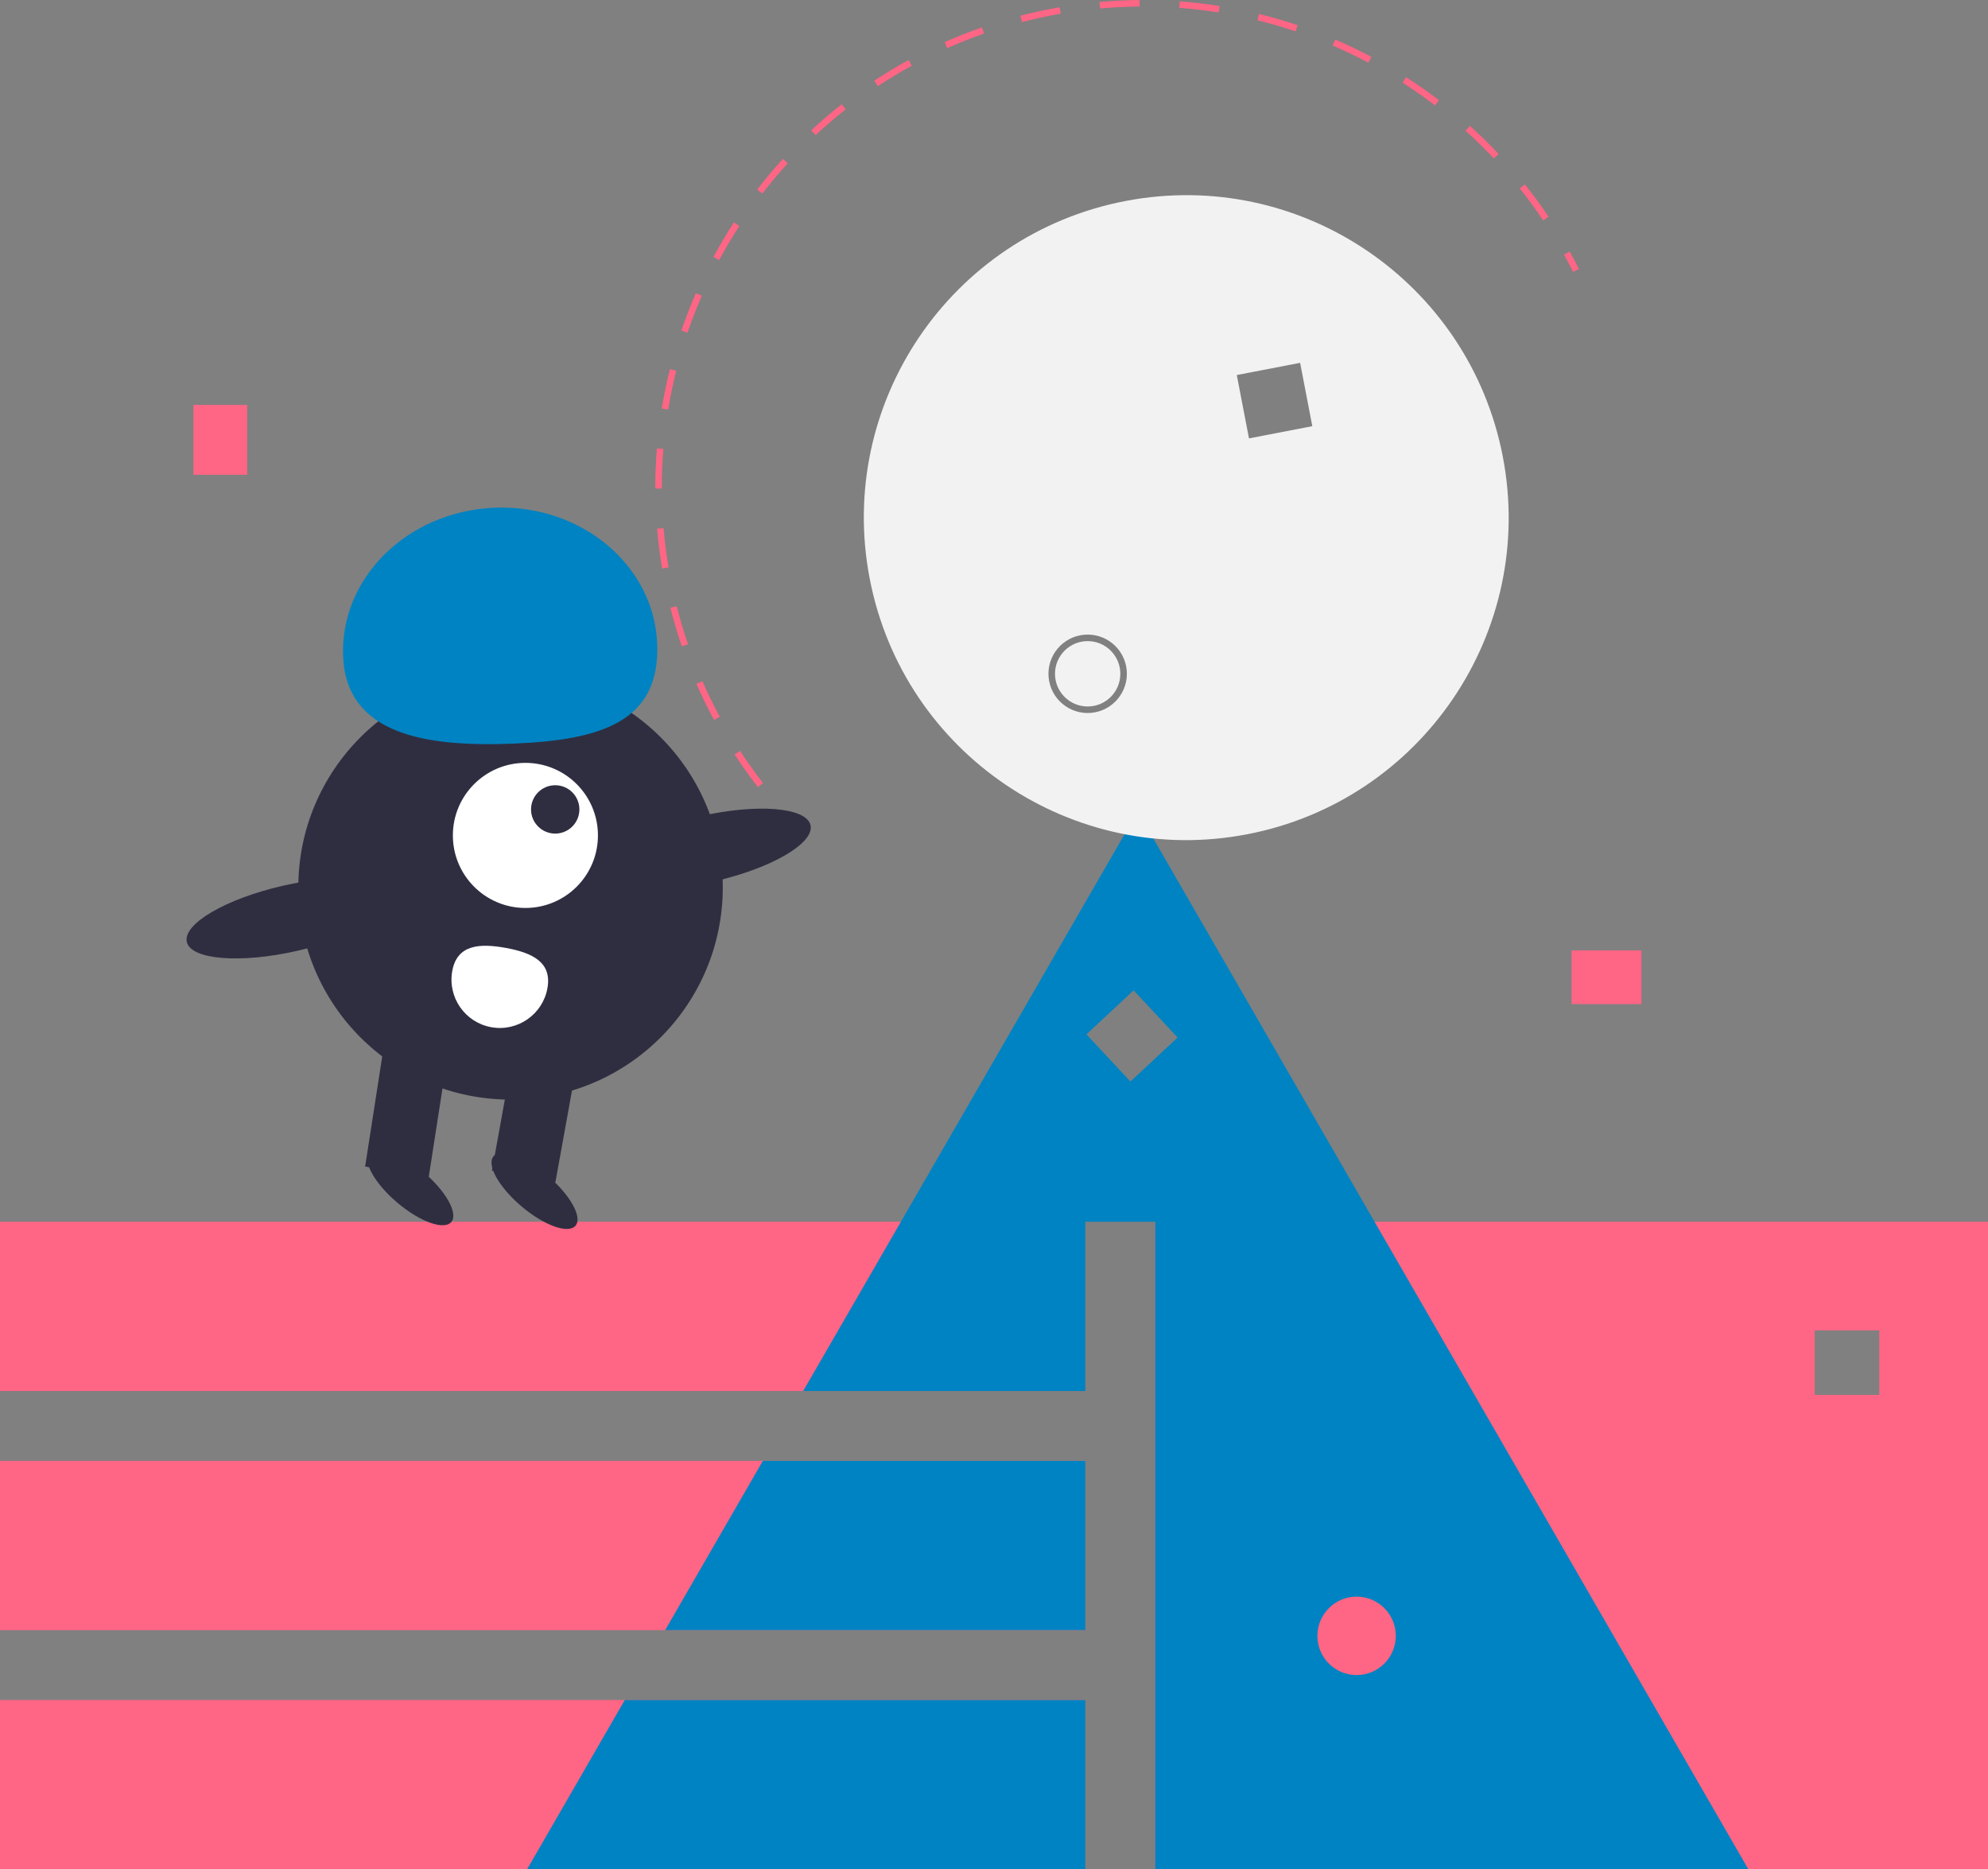 <?xml version="1.0" encoding="utf-8"?>
<!-- Generator: Adobe Illustrator 16.0.0, SVG Export Plug-In . SVG Version: 6.00 Build 0)  -->
<!DOCTYPE svg PUBLIC "-//W3C//DTD SVG 1.1//EN" "http://www.w3.org/Graphics/SVG/1.1/DTD/svg11.dtd">
<svg version="1.1" id="b4af97e3-409c-4914-b906-15bd03bcf69c"
	 xmlns="http://www.w3.org/2000/svg" xmlns:xlink="http://www.w3.org/1999/xlink" x="0px" y="0px" width="808.307px"
	 height="759.925px" viewBox="0 0 808.307 759.925" enable-background="new 0 0 808.307 759.925" xml:space="preserve">
<rect x="0" y="0" width="808.307" height="759.925" fill="#808080" stroke="none"/>
<title>game_world</title>
<path fill="#FF6584" d="M469.692,496.679v263.246h338.615V496.679H469.692z M764.089,567.078h-26.226v-26.227h26.226V567.078z"/>
<rect x="0" y="496.679" fill="#FF6584" width="441.292" height="68.814"/>
<rect x="0" y="593.894" fill="#FF6584" width="441.292" height="68.814"/>
<rect x="0" y="691.109" fill="#FF6584" width="441.292" height="68.816"/>
<rect x="78.646" y="164.617" fill="#FF6584" width="21.847" height="28.4"/>
<rect x="638.999" y="386.355" fill="#FF6584" width="28.4" height="21.847"/>
<polygon fill="#0083C2" points="310.172,593.894 441.291,593.894 441.291,662.708 270.444,662.708 "/>
<polygon fill="#0083C2" points="254.038,691.109 441.291,691.109 441.291,759.925 214.311,759.925 "/>
<path fill="#FF6584" d="M324.274,338.242c-1.88-1.885-3.747-3.833-5.549-5.788l1.955-1.801c1.777,1.931,3.62,3.853,5.475,5.712
	L324.274,338.242z"/>
<path fill="#FF6584" d="M308.165,319.986c-3.335-4.283-6.529-8.756-9.493-13.294l2.224-1.454c2.926,4.478,6.076,8.891,9.366,13.115
	L308.165,319.986z M290.314,292.656c-2.579-4.771-4.99-9.71-7.166-14.679l2.435-1.066c2.146,4.903,4.524,9.775,7.068,14.481
	L290.314,292.656z M277.224,262.754c-1.754-5.123-3.318-10.389-4.651-15.655l2.577-0.652c1.313,5.196,2.857,10.393,4.588,15.447
	L277.224,262.754z M271.832,230.673l-2.62,0.441c-0.901-5.357-1.592-10.807-2.053-16.199l2.647-0.226
	C270.261,220.01,270.943,225.388,271.832,230.673L271.832,230.673z M269.099,198.595l-2.657,0.007
	c-0.014-5.423,0.199-10.914,0.633-16.318l2.649,0.212C269.294,187.828,269.085,193.245,269.099,198.595L269.099,198.595z
	 M271.681,166.504l-2.621-0.432c0.882-5.353,2-10.737,3.323-16.001l2.577,0.647C273.654,155.912,272.551,161.223,271.681,166.504
	L271.681,166.504z M627.434,89.61c-2.971-4.444-6.168-8.821-9.502-13.012l2.079-1.654c3.38,4.248,6.621,8.685,9.632,13.189
	L627.434,89.61z M279.533,135.259l-2.515-0.858c1.752-5.131,3.741-10.255,5.912-15.231l2.435,1.063
	C283.224,125.142,281.262,130.197,279.533,135.259L279.533,135.259z M607.386,64.414c-3.664-3.896-7.537-7.69-11.512-11.274
	l1.78-1.974c4.027,3.634,7.953,7.479,11.667,11.428L607.386,64.414z M292.412,105.735l-2.34-1.259
	c2.569-4.777,5.369-9.506,8.32-14.056l2.229,1.445C297.709,96.355,294.948,101.021,292.412,105.735z M583.477,42.846
	c-4.256-3.249-8.696-6.359-13.201-9.246l1.434-2.237c4.565,2.927,9.066,6.079,13.379,9.371L583.477,42.846z M309.938,78.716
	l-2.104-1.623c3.313-4.293,6.846-8.501,10.5-12.509l1.963,1.79C316.692,70.328,313.206,74.48,309.938,78.716L309.938,78.716z
	 M556.363,25.465c-4.728-2.51-9.618-4.854-14.533-6.967l1.049-2.441c4.982,2.142,9.938,4.518,14.73,7.062L556.363,25.465z
	 M331.632,54.925l-1.81-1.945c3.973-3.696,8.146-7.269,12.402-10.618l1.643,2.088C339.668,47.755,335.552,51.279,331.632,54.925z
	 M526.772,12.748c-5.081-1.704-10.29-3.214-15.479-4.489l0.634-2.581c5.261,1.292,10.54,2.824,15.69,4.55L526.772,12.748z
	 M356.924,35.022l-1.466-2.216c4.523-2.989,9.226-5.825,13.978-8.427l1.275,2.331C366.025,29.276,361.386,32.073,356.924,35.022z
	 M495.492,5.065c-5.283-0.841-10.669-1.471-16.009-1.872l0.199-2.649c5.412,0.406,10.872,1.043,16.228,1.896L495.492,5.065z
	 M385.151,19.563l-1.078-2.428c4.95-2.2,10.06-4.22,15.186-6.007l0.874,2.509C395.075,15.4,390.034,17.394,385.151,19.563z
	 M463.375,2.657c-5.34,0.043-10.755,0.311-16.094,0.796l-0.24-2.646c5.411-0.492,10.9-0.764,16.313-0.807L463.375,2.657z
	 M415.551,8.966l-0.666-2.572c5.242-1.357,10.63-2.519,15.965-3.446l0.456,2.618C426.036,6.48,420.725,7.627,415.551,8.966z"/>
<path fill="#FF6584" d="M639.616,110.545c-1.177-2.348-2.419-4.704-3.69-7.003l2.324-1.287c1.289,2.331,2.549,4.719,3.741,7.1
	L639.616,110.545z"/>
<path fill="#0083C2" d="M710.873,759.925l-124.141-215.01l-27.854-48.236l-64.315-111.416l-31.972-55.369l-31.972,55.369
	l-64.315,111.416l-27.854,48.236l-11.885,20.578h114.725v-68.814h28.4v263.246H710.873z M551.584,649.087
	c8.805,0,15.942,7.137,15.942,15.941s-7.138,15.941-15.942,15.943c-8.804,0-15.941-7.139-15.941-15.943l0,0
	C535.653,656.23,542.784,649.097,551.584,649.087L551.584,649.087z M459.63,439.679L441.742,420.5l19.179-17.888l17.888,19.178
	L459.63,439.679z"/>
<circle fill="#F2F2F2" cx="442.237" cy="273.92" r="13.285"/>
<path fill="#F2F2F2" d="M457.528,81.73c-71.085,13.693-117.609,82.419-103.916,153.504s82.419,117.61,153.504,103.917
	s117.61-82.419,103.917-153.504l0,0C597.339,114.562,528.613,68.037,457.528,81.73z M445.252,289.574
	c-8.646,1.665-17.004-3.993-18.67-12.639c-1.665-8.646,3.993-17.004,12.639-18.669s17.004,3.993,18.67,12.639l0,0
	C459.545,279.548,453.892,287.899,445.252,289.574z M533.58,173.257l-25.752,4.961l-4.961-25.752l25.753-4.96L533.58,173.257z"/>
<circle fill="#2F2E41" cx="207.586" cy="360.731" r="86.292"/>
<polygon fill="#2F2E41" points="174.258,478.9 148.461,474.23 156.828,420.367 182.624,425.037 "/>
<rect x="204.028" y="431.665" transform="matrix(-0.984 -0.178 0.178 -0.984 349.753 941.69)" fill="#2F2E41" width="26.215" height="46.97"/>
<ellipse transform="matrix(-0.763 -0.646 0.646 -0.763 70.538 993.992)" fill="#2F2E41" cx="217.45" cy="484.068" rx="21.846" ry="8.192"/>
<ellipse transform="matrix(-0.763 -0.646 0.646 -0.763 -17.544 958.707)" fill="#2F2E41" cx="166.933" cy="482.569" rx="21.846" ry="8.192"/>
<circle fill="#FFFFFF" cx="213.627" cy="339.623" r="29.492"/>
<circle fill="#2F2E41" cx="225.748" cy="329.052" r="9.831"/>
<path fill="#0083C2" d="M139.514,266.854c-1.298-31.947,26.235-59.005,61.497-60.438s64.899,23.304,66.197,55.251
	s-23.214,39.205-58.476,40.638C173.471,303.737,140.811,298.801,139.514,266.854z"/>
<ellipse transform="matrix(-0.223 -0.975 0.975 -0.223 15.162 702.1)" fill="#2F2E41" cx="287.265" cy="345.01" rx="13.545" ry="43.146"/>
<ellipse transform="matrix(-0.223 -0.975 0.975 -0.223 -219.537 571.444)" fill="#2F2E41" cx="117.877" cy="373.179" rx="13.545" ry="43.146"/>
<path fill="#FFFFFF" d="M183.886,394.738c-1.935,10.686,5.159,20.915,15.845,22.85c10.685,1.934,20.915-5.16,22.85-15.846
	c1.934-10.685-6.327-14.465-17.013-16.4C194.883,383.408,185.821,384.052,183.886,394.738z"/>
</svg>

